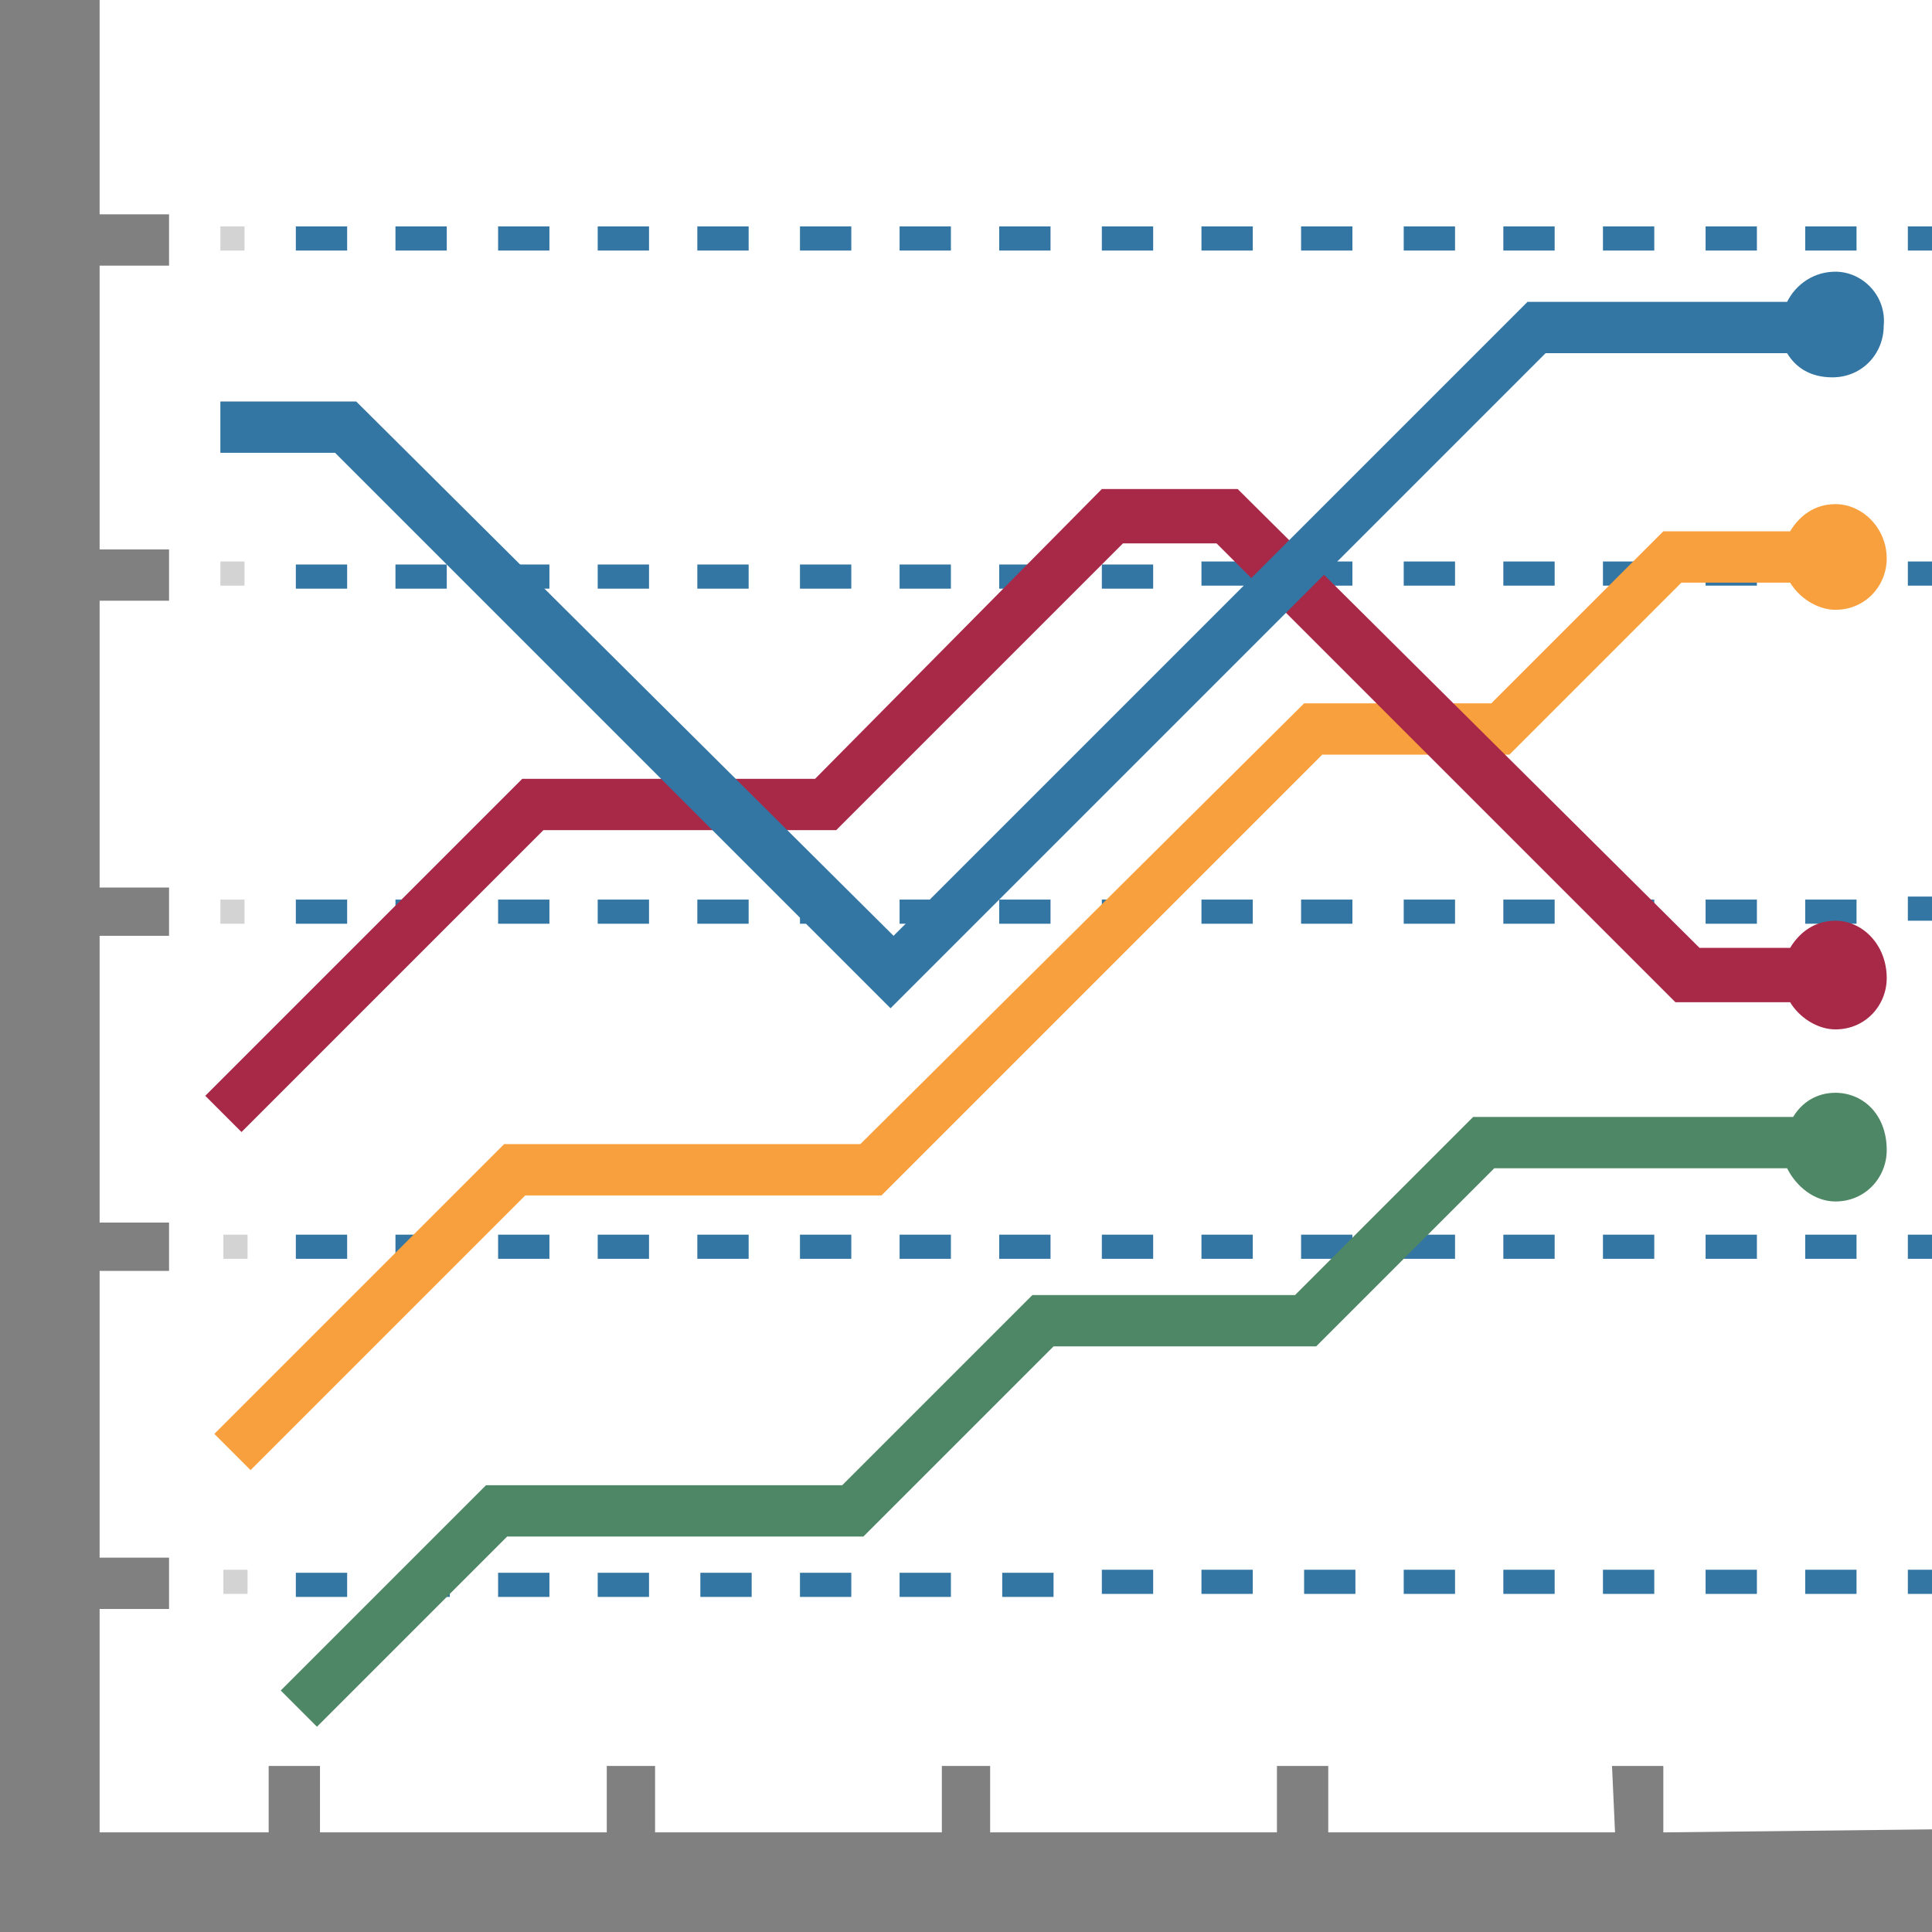 <?xml version="1.0" ?><!DOCTYPE svg  PUBLIC '-//W3C//DTD SVG 1.1//EN'  'http://www.w3.org/Graphics/SVG/1.1/DTD/svg11.dtd'><svg enable-background="new 0 0 64 64" id="Layer_1" version="1.1" viewBox="0 0 64 64" xml:space="preserve" xmlns="http://www.w3.org/2000/svg" xmlns:xlink="http://www.w3.org/1999/xlink"><g><polygon fill="#808080" points="55.1,60.7 55.1,58.5 53.4,58.5 53.5,60.7 44,60.7 44,58.5 42.3,58.5 42.3,60.7 32.8,60.7    32.8,58.5 31.2,58.5 31.2,60.7 21.7,60.7 21.7,58.5 20.1,58.5 20.1,60.7 10.6,60.7 10.6,58.5 8.9,58.5 8.9,60.7 3.3,60.7 3.3,53.3    5.6,53.3 5.6,51.6 3.3,51.6 3.3,42.1 5.6,42.1 5.6,40.5 3.3,40.5 3.3,31 5.6,31 5.6,29.4 3.3,29.4 3.3,19.9 5.6,19.9 5.6,18.2    3.3,18.2 3.3,8.8 5.6,8.8 5.6,7.1 3.3,7.1 3.3,0 0,0 0,64 64,64 64,60.6  "/><rect fill="#D3D3D3" height="0.8" width="0.8" x="7.4" y="52"/><path d="M61.5,52.8l-1.7,0l0-0.8l1.7,0L61.5,52.8z M58.2,52.8l-1.7,0l0-0.8l1.7,0L58.2,52.8z M54.8,52.8l-1.7,0   l0-0.8l1.7,0L54.8,52.8z M51.5,52.8l-1.7,0l0-0.8l1.7,0L51.5,52.8z M48.2,52.8l-1.7,0l0-0.8l1.7,0L48.2,52.8z M44.9,52.8l-1.7,0   l0-0.8l1.7,0L44.9,52.8z M41.5,52.8l-1.7,0l0-0.8l1.7,0L41.5,52.8z M38.2,52.8l-1.7,0l0-0.8l1.7,0L38.2,52.8z M34.9,52.9l-1.7,0   l0-0.8l1.7,0L34.9,52.9z M31.5,52.9l-1.7,0l0-0.8l1.7,0L31.5,52.9z M28.2,52.9l-1.7,0l0-0.8l1.7,0L28.2,52.9z M24.9,52.9l-1.7,0   l0-0.8l1.7,0L24.9,52.9z M21.5,52.9l-1.7,0l0-0.8l1.7,0L21.5,52.9z M18.2,52.9l-1.7,0l0-0.8l1.7,0L18.2,52.9z M14.9,52.9l-1.7,0   l0-0.8l1.7,0L14.9,52.9z M11.5,52.9l-1.7,0l0-0.8l1.7,0L11.5,52.9z" fill="#3476A3"/><rect fill="#3476A3" height="0.8" width="0.8" x="63.2" y="52"/><rect fill="#D3D3D3" height="0.8" width="0.8" x="7.4" y="40.9"/><path d="M61.5,41.7l-1.7,0l0-0.8l1.7,0L61.5,41.7z M58.2,41.7l-1.7,0l0-0.8l1.7,0L58.2,41.7z M54.8,41.7l-1.7,0   l0-0.8l1.7,0L54.8,41.7z M51.5,41.7l-1.7,0l0-0.8l1.7,0L51.5,41.7z M48.2,41.7l-1.7,0l0-0.8l1.7,0L48.2,41.7z M44.8,41.7l-1.7,0   l0-0.8l1.7,0L44.8,41.7z M41.5,41.7l-1.7,0l0-0.8l1.7,0L41.5,41.7z M38.2,41.7l-1.7,0l0-0.8l1.7,0L38.2,41.7z M34.8,41.7l-1.7,0   l0-0.8l1.7,0L34.8,41.7z M31.5,41.7l-1.7,0l0-0.8l1.7,0L31.5,41.7z M28.2,41.7l-1.7,0l0-0.8l1.7,0L28.2,41.7z M24.8,41.7l-1.7,0   l0-0.8l1.7,0L24.8,41.7z M21.5,41.7l-1.7,0l0-0.8l1.7,0L21.5,41.7z M18.2,41.7l-1.7,0l0-0.8l1.7,0L18.2,41.7z M14.8,41.7l-1.7,0   l0-0.8l1.7,0L14.8,41.7z M11.5,41.7l-1.7,0l0-0.8l1.7,0L11.5,41.7z" fill="#3476A3"/><rect fill="#3476A3" height="0.8" width="0.8" x="63.2" y="40.9"/><rect fill="#D3D3D3" height="0.8" width="0.8" x="7.3" y="29.8"/><path d="M61.5,30.6l-1.7,0l0-0.8l1.7,0L61.5,30.6z M58.2,30.6l-1.7,0l0-0.8l1.7,0L58.2,30.6z M54.8,30.6l-1.7,0   l0-0.8l1.7,0L54.8,30.6z M51.5,30.6l-1.7,0l0-0.8l1.7,0L51.5,30.6z M48.2,30.6l-1.7,0l0-0.8l1.7,0L48.2,30.6z M44.8,30.6l-1.7,0   l0-0.8l1.7,0L44.8,30.6z M41.5,30.6l-1.7,0l0-0.8l1.7,0L41.5,30.6z M38.2,30.6l-1.7,0l0-0.8l1.7,0L38.2,30.6z M34.8,30.6l-1.7,0   l0-0.8l1.7,0L34.8,30.6z M31.5,30.6l-1.7,0l0-0.8l1.7,0L31.5,30.6z M28.2,30.6l-1.7,0l0-0.8l1.7,0L28.2,30.6z M24.8,30.6l-1.7,0   l0-0.8l1.7,0L24.8,30.6z M21.5,30.6l-1.7,0l0-0.8l1.7,0L21.5,30.6z M18.2,30.6l-1.7,0l0-0.8l1.7,0L18.2,30.6z M14.8,30.6l-1.7,0   l0-0.8l1.7,0L14.8,30.6z M11.5,30.6l-1.7,0l0-0.8l1.7,0L11.5,30.6z" fill="#3476A3"/><rect fill="#3476A3" height="0.8" width="0.8" x="63.2" y="29.7"/><rect fill="#D3D3D3" height="0.8" width="0.8" x="7.3" y="18.6"/><path d="M61.5,19.4l-1.7,0l0-0.8l1.7,0L61.5,19.4z M58.2,19.4l-1.7,0l0-0.8l1.7,0L58.2,19.4z M54.8,19.4l-1.7,0   l0-0.8l1.7,0L54.8,19.4z M51.5,19.4l-1.7,0l0-0.8l1.7,0L51.5,19.4z M48.2,19.4l-1.7,0l0-0.8l1.7,0L48.2,19.4z M44.8,19.4l-1.7,0   l0-0.8l1.7,0L44.8,19.4z M41.5,19.4l-1.7,0l0-0.8l1.7,0L41.5,19.4z M38.2,19.5l-1.7,0l0-0.8l1.7,0L38.2,19.5z M34.8,19.5l-1.7,0   l0-0.8l1.7,0L34.8,19.5z M31.5,19.5l-1.7,0l0-0.8l1.7,0L31.5,19.5z M28.2,19.5l-1.7,0l0-0.8l1.7,0L28.2,19.5z M24.8,19.5l-1.7,0   l0-0.8l1.7,0L24.8,19.5z M21.5,19.5l-1.7,0l0-0.8l1.7,0L21.5,19.5z M18.2,19.5l-1.7,0l0-0.8l1.7,0L18.2,19.5z M14.8,19.5l-1.7,0   l0-0.8l1.7,0L14.8,19.5z M11.5,19.5l-1.7,0l0-0.8l1.7,0L11.5,19.5z" fill="#3476A3"/><rect fill="#3476A3" height="0.8" width="0.8" x="63.2" y="18.6"/><rect fill="#D3D3D3" height="0.8" width="0.8" x="7.3" y="7.5"/><path d="M61.5,8.3l-1.7,0l0-0.8l1.7,0L61.5,8.3z M58.2,8.3l-1.7,0l0-0.8l1.7,0L58.2,8.3z M54.8,8.3l-1.7,0l0-0.8   l1.7,0L54.8,8.3z M51.5,8.3l-1.7,0l0-0.8l1.7,0L51.5,8.3z M48.2,8.3l-1.7,0l0-0.8l1.7,0L48.2,8.3z M44.8,8.3l-1.7,0l0-0.8l1.7,0   L44.8,8.3z M41.5,8.3l-1.7,0l0-0.8l1.7,0L41.5,8.3z M38.2,8.3l-1.7,0l0-0.8l1.7,0L38.2,8.3z M34.8,8.3l-1.7,0l0-0.8l1.7,0L34.8,8.3   z M31.5,8.3l-1.7,0l0-0.8l1.7,0L31.5,8.3z M28.2,8.3l-1.7,0l0-0.8l1.7,0L28.2,8.3z M24.8,8.3l-1.7,0l0-0.8l1.7,0L24.8,8.3z    M21.5,8.3l-1.7,0l0-0.8l1.7,0L21.5,8.3z M18.2,8.3l-1.7,0l0-0.8l1.7,0L18.2,8.3z M14.8,8.3l-1.7,0l0-0.8l1.7,0L14.8,8.3z    M11.5,8.3l-1.7,0l0-0.8l1.7,0L11.5,8.3z" fill="#3476A3"/><rect fill="#3476A3" height="0.8" width="0.8" x="63.2" y="7.5"/><path d="M60.8,16.7c-0.7,0-1.2,0.4-1.5,0.9l-4.2,0l-5.7,5.7l-6.2,0L28.5,37.9l-11.8,0l-9.6,9.6l1.2,1.2l9.1-9.1   l11.8,0L43.8,25l6.2,0l5.7-5.7l3.6,0c0.3,0.5,0.9,0.9,1.5,0.9c1,0,1.7-0.8,1.7-1.7C62.5,17.5,61.7,16.7,60.8,16.7z" fill="#F9A03E"/><path d="M60.8,30.5c-0.7,0-1.2,0.4-1.5,0.9l-3,0L41,16.2l-4.5,0L27,25.8l-9.7,0L6.8,36.3l1.2,1.2l10-10l9.7,0   l9.5-9.5l3.1,0l15.2,15.2l3.8,0c0.3,0.5,0.9,0.9,1.5,0.9c1,0,1.7-0.8,1.7-1.7C62.5,31.3,61.7,30.5,60.8,30.5z" fill="#A72847"/><path d="M60.8,36.2c-0.6,0-1.1,0.3-1.4,0.8l-10.6,0l-5.9,5.9l-8.7,0l-6.3,6.3l-11.8,0l-6.8,6.8l1.2,1.2l6.3-6.3   l11.8,0l6.3-6.3l8.7,0l5.9-5.9l9.7,0c0.3,0.6,0.9,1.1,1.6,1.1c1,0,1.7-0.8,1.7-1.7C62.5,36.9,61.7,36.2,60.8,36.2z" fill="#4E8765"/><path d="M60.8,9c-0.7,0-1.3,0.4-1.6,1l-8.6,0l-21,21L11.8,13.3l-4.5,0l0,1.7l3.8,0l18.4,18.4l21.7-21.7l8,0   c0.3,0.5,0.8,0.8,1.5,0.8c1,0,1.7-0.8,1.7-1.7C62.5,9.8,61.7,9,60.8,9z" fill="#3476A3"/></g></svg>